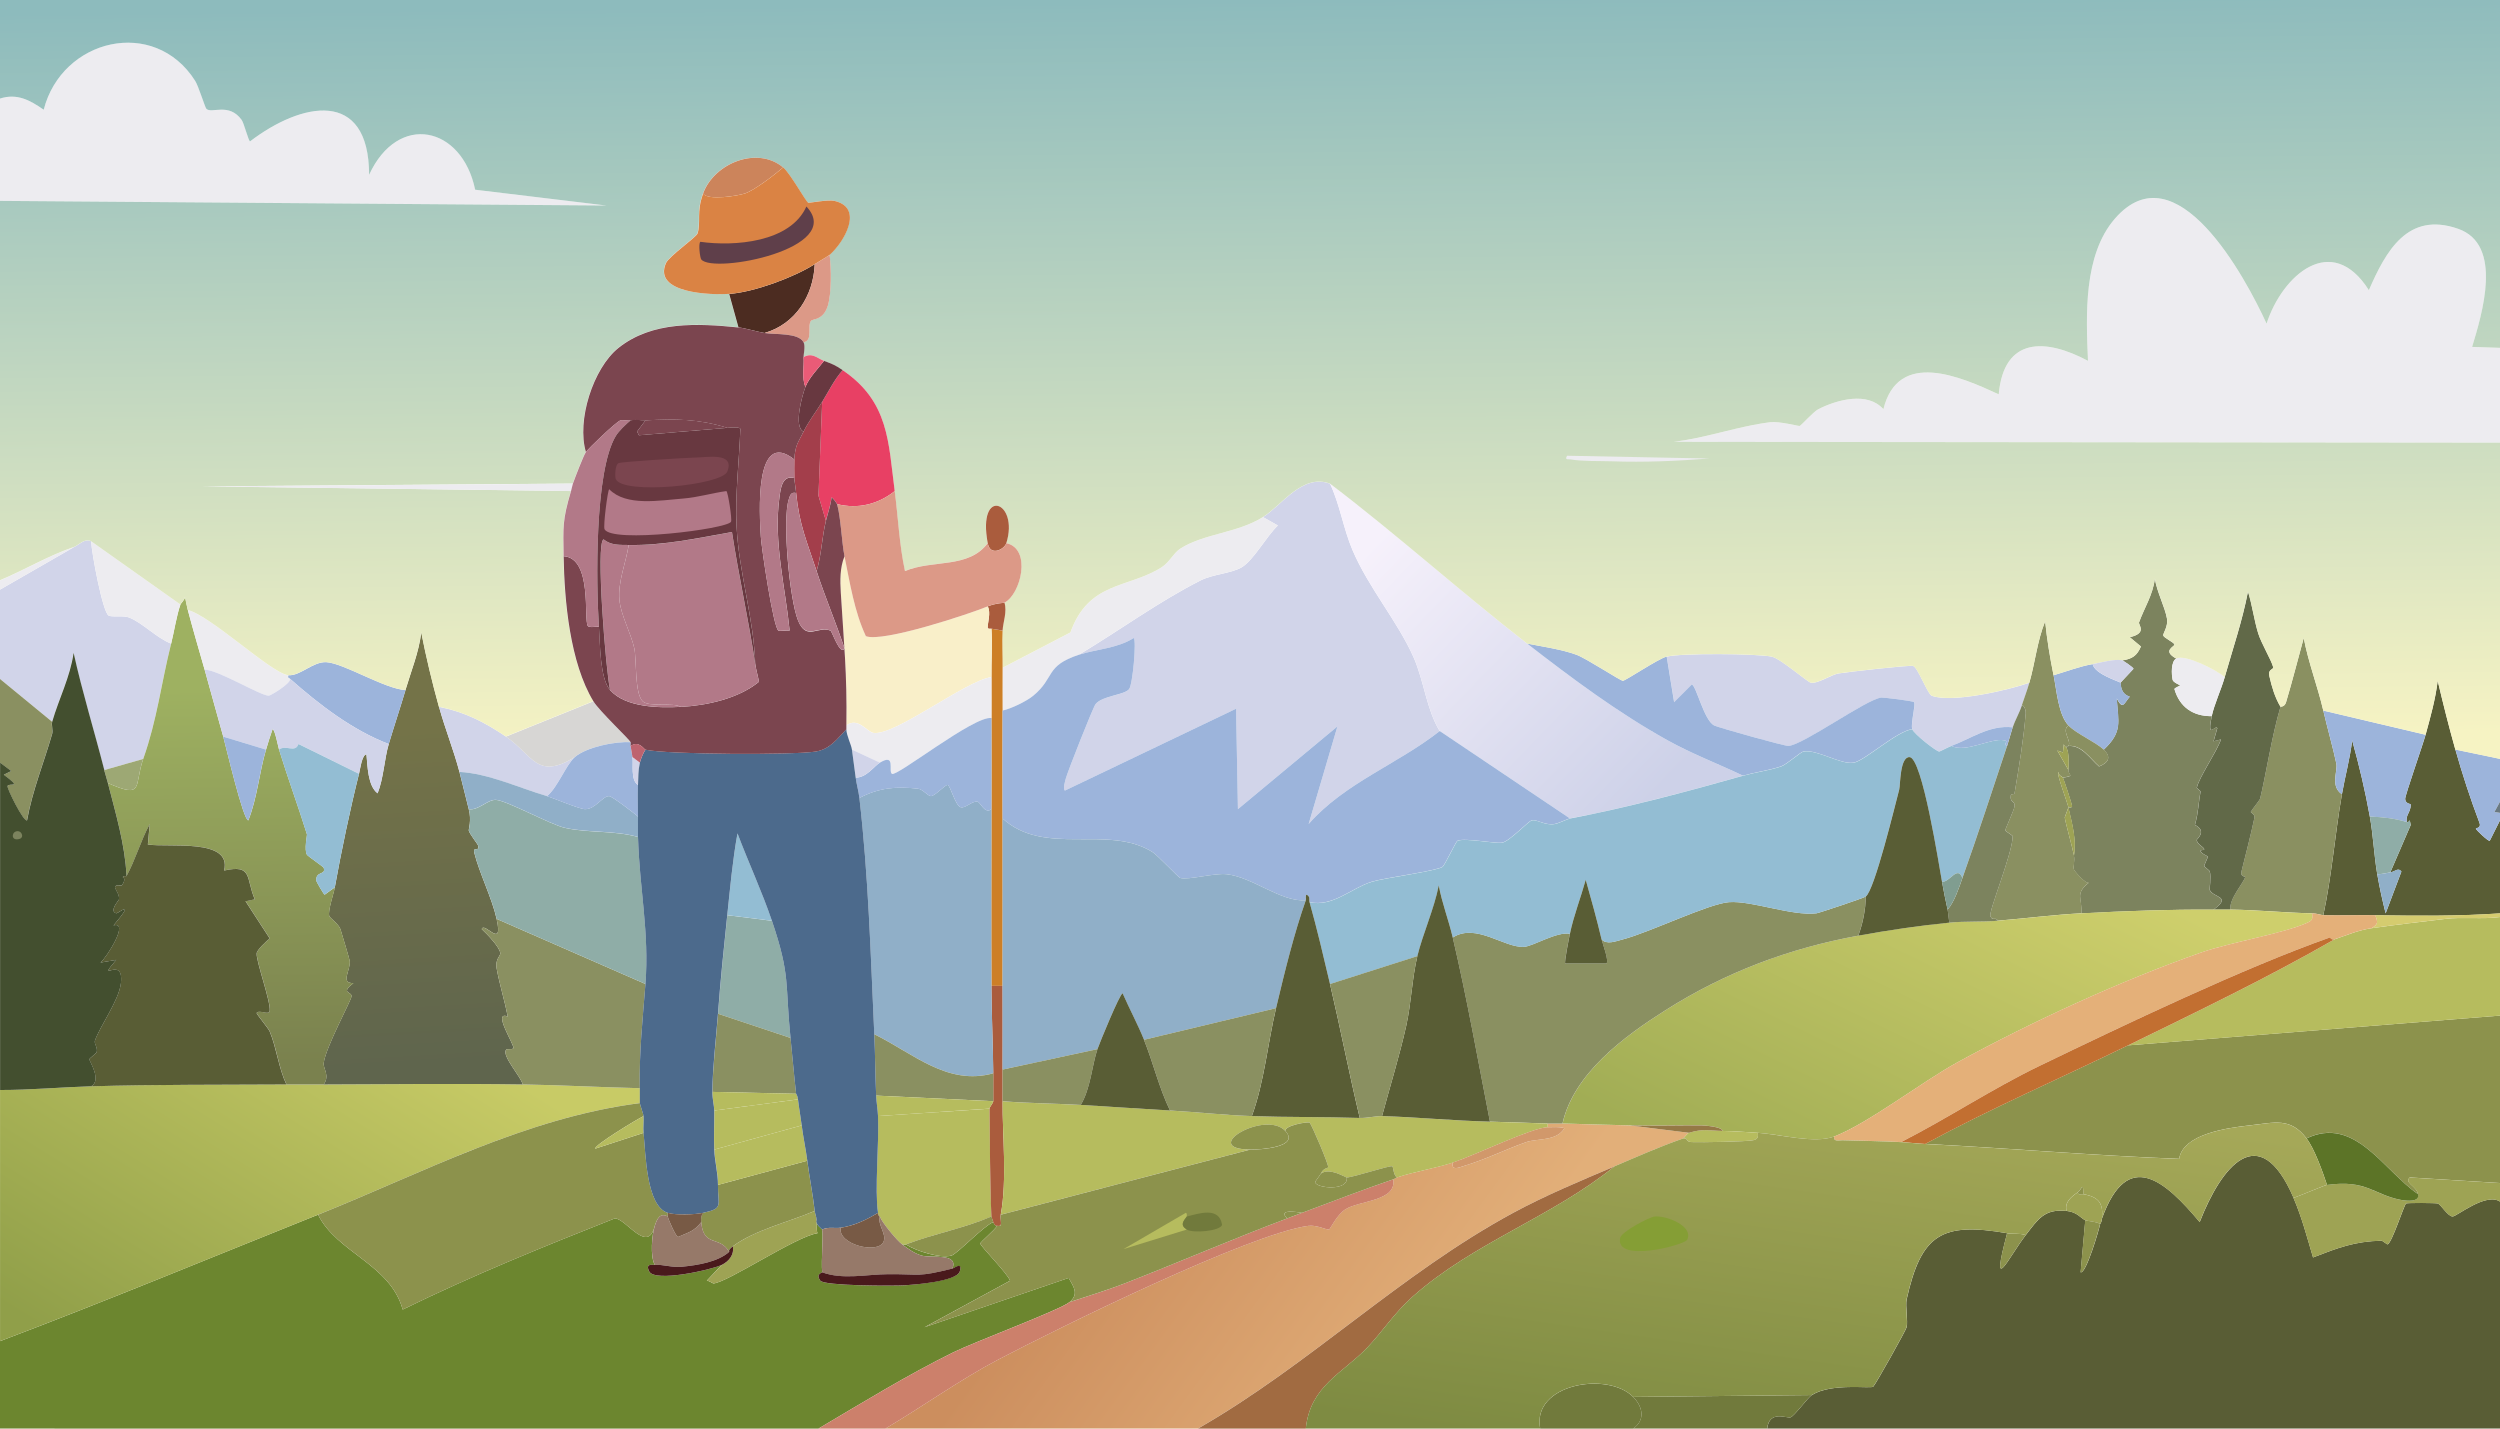 <?xml version="1.0" encoding="UTF-8"?><svg id="a" xmlns="http://www.w3.org/2000/svg" xmlns:xlink="http://www.w3.org/1999/xlink" viewBox="0 0 629.74 359.85"><defs><linearGradient id="c" x1="96.14" y1="251.04" x2="35.07" y2="349.91" gradientUnits="userSpaceOnUse"><stop offset="0" stop-color="#c8cb66"/><stop offset="1" stop-color="#909f49"/></linearGradient><linearGradient id="d" x1="284.15" y1="293.26" x2="359.4" y2="348.33" gradientUnits="userSpaceOnUse"><stop offset="0" stop-color="#cc8e5e"/><stop offset="1" stop-color="#e2af79"/></linearGradient><linearGradient id="e" x1="101.42" y1="183.3" x2="106.35" y2="268.91" gradientUnits="userSpaceOnUse"><stop offset="0" stop-color="#747348"/><stop offset="1" stop-color="#5f654d"/></linearGradient><linearGradient id="f" x1="345.92" y1="136.78" x2="414.38" y2="202.82" gradientUnits="userSpaceOnUse"><stop offset="0" stop-color="#f6f1fb"/><stop offset="1" stop-color="#cdd1e8"/></linearGradient><linearGradient id="g" x1="57.44" y1="173.54" x2="58.72" y2="268.18" gradientUnits="userSpaceOnUse"><stop offset="0" stop-color="#9eb161"/><stop offset="1" stop-color="#7a814e"/></linearGradient><linearGradient id="h" x1="314.13" y1=".09" x2="316.03" y2="187.51" gradientUnits="userSpaceOnUse"><stop offset="0" stop-color="#8dbbbd"/><stop offset="1" stop-color="#f6f3c3"/></linearGradient><linearGradient id="i" x1="510.37" y1="210.52" x2="462.77" y2="308.25" gradientUnits="userSpaceOnUse"><stop offset="0" stop-color="#cecf6c"/><stop offset="1" stop-color="#a1ad55"/></linearGradient><linearGradient id="j" x1="465.84" y1="271.32" x2="451.33" y2="372.43" gradientUnits="userSpaceOnUse"><stop offset="0" stop-color="#a5a858"/><stop offset="1" stop-color="#7e8b42"/></linearGradient></defs><g id="b"><path d="M80.12,305.97c4.77,9.63,18.17,12.45,21.32,23.9,17.41-8.54,35.38-15.83,53.42-22.96,2.78-.06,8.33,9.18,10.07,1.87-.74,2.32-1.19,7.64,0,9.84-.57.04-2.44-.46-1.41,1.64,1.4,2.83,15.68-.39,18.27-1.64l-3.75,3.98c.57.01,1.55.71,1.64.7,3.5-.18,20.92-11.92,26.24-12.65-.39-1.23-.18-2.3-.23-3.28-.38,1.03,1.38,2.21,1.41,2.34.34,1.62-.28,7.68,0,10.78.01.14-1.71.36-.47,2.11.95,1.34,18.56,1.36,21.32,1.17,2.32-.16,13.1-1.06,13.82-3.51s-1.44-.81-1.87-.7c1.68-4.02-5.38-2.59-7.73-3.28-1.89-.55-3.36-1.68-4.92-2.81.3-.04.74.08.94,0,2.59,1.66,8.64,3.59,11.48,2.81,1.4-.38,8.24-7.6,10.54-8.43.2.43.39.89.94.94-.65,1.14-4.2,4.02-4.22,4.45-.02.6,7.02,7.69,7.5,9.37l-21.55,11.71,36.31-12.42c1.33,2.34,2.6,4.07.23,6.09-2.21,1.89-24.06,10.07-29.28,12.65-11.59,5.72-22.84,12.64-33.97,19.21H0v-22.02c26.89-10.16,53.45-21.18,80.12-31.86Z" fill="#6c862f"/><path d="M577.73,301.75c2.09,4.83,3.42,9.96,4.92,14.99,6.33-2.45,10.51-4.07,17.34-4.22.08,0,1.32.95,1.41.94,1.1-.21,4.19-10.04,4.69-10.31.35-.19,7.49-.14,7.97,0,.78.23,2.51,3.25,3.75,3.28.99.02,8.39-6.14,11.95-3.75v57.16h-184.61c.54-4.72,4.96-2.52,5.86-2.81,1.01-.33,4.31-4.94,5.39-5.62,4.93-3.13,14.85-1.55,15.46-2.11s8.22-14.16,8.43-14.99c.36-1.41-.37-5.38,0-7.03,3.66-16.31,8.73-19.52,25.3-16.63-4.43,16.61.47,5.89,4.69.47,3.07-3.95,4.65-6.68,10.31-6.09,2.68.28,3.52,1.82,4.69,2.34l-1.17,13.12c1.37.42,4.64-10.72,4.92-12.18.01-.07.36-.33.47-1.41,6.46-17.88,15.95-9.38,24.6.94,5.42-13.89,14.94-26.26,23.66-6.09Z" fill="#595d35"/><path d="M629.74,87.62v23.9l-218.82-.23c12.5,1.76,23.31-3.43,34.91-4.92,2.34-.3,7.12,1,7.5.94.31-.05,3.47-3.6,4.69-4.22,4.73-2.41,12.43-4.51,16.4,0,3.72-15.11,19.44-8.18,29.05-3.75,1.31-14.59,11.86-14.1,22.49-8.43-.48-11.39-1.21-26.65,6.79-35.84,15.43-17.74,32.83,14.79,38.19,26.47,3.97-12.25,16.41-23.21,25.77-8.43,4.27-9.83,9.77-19.92,22.49-15.46,11.44,4.01,6.01,21.51,3.51,29.75l7.03.23Z" fill="#edecf0"/><path d="M72.16,273.17c3.12-.02,6.25,0,9.37,0,16.69-.05,33.45-.26,50.14,0,9.83.15,19.69.73,29.52.94.03,1.27-.04,2.85,0,3.75-28.77,3.72-54.56,17.5-81.06,28.11-26.67,10.69-53.24,21.7-80.12,31.86v-63.26c7.64.01,15.33-.71,22.96-.94,16.37-.49,32.84-.36,49.2-.47Z" fill="url(#c)"/><path d="M393.59,283.01c5.6.19,11.27.33,16.87.47l14.99,1.87c-.45.14-1.31,1.37-1.41,1.41-5.92,2.06-11.59,4.58-17.34,7.03-8.45,3.6-17.47,7.36-25.54,11.71-28.34,15.31-51.49,38.39-79.42,54.35h-78.72c9.27-5.47,18.89-12.37,28.35-17.34,15.19-7.98,63.58-31.82,78.25-33.74,1.98-.26,4.67,1.09,5.15.94.32-.1,1.93-3.75,4.22-5.15,3.6-2.21,12.87-2,11.95-7.5.38-.13.56-.34.94-.47,4.27-1.45,9.51-2.25,14.06-3.75-.41,2.17,1.61,1.23,2.58.94,5.79-1.74,10.51-4.17,15.93-6.09,2.7-.96,7.74-.18,9.61-3.51-1.34-.42-2.84-.24-4.22-.23v-.94c1.24.04,2.51-.04,3.75,0Z" fill="url(#d)"/><path d="M629.74,255.83v42.17l-22.73-1.41c-1.45,1.37,1.68,2.11,2.11,4.22-8.7-5.92-15.96-19.91-28.11-14.06-4.11-5.36-8.03-3.98-14.29-3.28-5.64.63-16.81,2.15-17.81,8.43-21.36-.8-42.62-2.68-63.96-3.75,16.64-9.02,34.07-16.55,51.07-24.83l93.71-7.5Z" fill="#8c924c"/><path d="M0,50.6v-25.77c4.29-1.38,7.56.41,11.01,2.81,4.57-17.91,27.87-23.51,38.19-7.26.83,1.31,2.49,6.71,2.81,7.03,1.3,1.31,5.69-1.67,8.9,2.81.61.85,1.69,5.26,2.11,5.39,12.87-9.85,29.95-13.47,29.99,8.43,7.26-15.82,23.4-12.32,26.71,3.75l33.03,3.98L0,50.6Z" fill="#edecf0"/><path d="M629.74,231v24.83l-93.71,7.5c17.49-8.52,35.2-17.06,52.01-26.71,3.23-1.09,5.91-2.3,9.37-2.81,5.6-.83,13.4-1.72,18.51-2.34,4.37-.54,9.38.13,13.82-.47Z" fill="#b6bc5e"/><path d="M22.96,136.35c.09,2.78,2.93,18.14,4.45,18.74,1.05.42,3.77-.1,5.15.47,3.52,1.45,6.86,5.14,10.54,6.56-2.57,10.27-3.49,19.01-7.03,29.05l-9.84,2.81c-2.5-9.82-5.54-19.58-7.73-29.52-.89,6.19-3.68,11.43-5.39,17.34l-13.12-10.78v-22.49l18.74-10.78c.97-.33,2.61-2.26,4.22-1.41Z" fill="#d1d4e9"/><path d="M618.5,188.83c1.81,6.37,3.75,12.31,6.09,18.51.47,1.24-.98,1.28-.94,1.41.13.36,3.06,3.18,3.51,3.05l2.58-5.15v23.43c-10.46.73-20.92.63-31.39.47-4.36-.07-8.76.1-13.12,0,2.16-10.04,2.93-20.35,4.69-30.46.79-4.56,2.04-8.98,2.58-13.59,1.78,6.35,3.28,12.72,4.45,19.21.86,4.77,1.06,9.76,1.87,14.53.56,3.29,1.3,6.6,2.11,9.84l3.98-10.54c-.8-1.11-1.67.05-2.81.23l5.15-11.95-.23-1.17c-.21.17-.39.57-.7.47-.54-1.69.94-2.4.94-4.45,0-.24-1.33-.12-1.41-1.41-.05-.85,4.53-13.86,5.15-16.17,1.23-4.5,2.48-8.93,3.05-13.59,1.38,5.81,2.83,11.6,4.45,17.34Z" fill="#595d35"/><path d="M350.95,297.07c.92,5.5-8.34,5.29-11.95,7.5-2.29,1.4-3.89,5.05-4.22,5.15-.49.16-3.17-1.2-5.15-.94-14.67,1.92-63.06,25.75-78.25,33.74-9.46,4.97-19.08,11.86-28.35,17.34h-16.87c11.13-6.57,22.38-13.49,33.97-19.21,5.23-2.58,27.07-10.76,29.28-12.65,4.57-1.52,9.34-2.94,13.82-4.69,13.7-5.34,27.68-11.39,41-16.4,1.24-.47,2.51-.94,3.75-1.41,7.72-2.88,15.15-5.77,22.96-8.43Z" fill="#cc806b"/><path d="M406.71,293.79c-15.76,12.77-35.56,19.23-50.84,32.8-4.66,4.14-7.69,8.93-11.48,12.89-6.19,6.47-14.35,9.6-15.46,20.38h-27.18c27.93-15.96,51.08-39.04,79.42-54.35,8.06-4.36,17.09-8.12,25.54-11.71Z" fill="#a16b41"/><path d="M629.74,298v4.69c-3.55-2.39-10.96,3.77-11.95,3.75-1.24-.03-2.96-3.05-3.75-3.28-.48-.14-7.61-.19-7.97,0-.5.27-3.59,10.1-4.69,10.31-.08.02-1.32-.94-1.41-.94-6.83.15-11.01,1.77-17.34,4.22-1.5-5.04-2.83-10.16-4.92-14.99,1.35-.43,7.82-3.2,8.43-3.28,9.99-1.38,11.64,2.4,18.51,3.75,1.51.3,4.87.66,4.45-1.41s-3.56-2.85-2.11-4.22l22.73,1.41Z" fill="#9ea354"/><path d="M456.38,351.42c-1.07.68-4.38,5.3-5.39,5.62-.89.29-5.31-1.91-5.86,2.81h-33.74c3.12-2.16,2.42-5.51,0-7.97l44.98-.47Z" fill="#717a3c"/><path d="M13.12,181.8c-.22.78.22,2.26,0,3.05-2.07,7.24-4.99,14.3-6.33,21.79-.83.58-5.2-8.21-4.92-8.67.51-.83,3.91.8-.94-2.81l1.87-.94-2.81-2.11v-21.09l13.12,10.78Z" fill="#8a9061"/><path d="M411.4,351.89c2.42,2.45,3.12,5.81,0,7.97h-23.43c-2.19-11.24,16.98-14.51,23.43-7.97Z" fill="#717a3c"/><path d="M629.74,191.17v10.78l-1.41,2.58,1.41.23v1.87l-2.58,5.15c-.45.14-3.38-2.69-3.51-3.05-.05-.13,1.41-.16.94-1.41-2.34-6.19-4.29-12.14-6.09-18.51l11.25,2.34Z" fill="#9cb4db"/><path d="M629.74,230.06v.94c-4.44.6-9.46-.07-13.82.47-5.11.63-12.9,1.52-18.51,2.34,1.73-1.14,1.54-1.4.94-3.28,10.47.16,20.93.26,31.39-.47Z" fill="#d5cc6f"/><path d="M18.74,137.76L0,148.53v-2.34c6.34-2.66,12.2-6.21,18.74-8.43Z" fill="#edecf0"/><polygon points="629.74 204.76 628.34 204.53 629.74 201.95 629.74 204.76" fill="#6a7981"/><path d="M335.02,121.83c2.5,5.29,3.36,11.29,5.62,16.63,4.08,9.63,11.47,18.1,15.46,27.18,2.61,5.94,3.23,13.11,6.56,18.51-10.64,8.37-24.03,13.13-33.03,23.43l7.26-24.6-25.07,20.85-.47-25.3-43.11,20.62c-.57-.4.07-2.41.23-3.05.38-1.53,6.86-17.96,7.5-18.74,1.73-2.12,7.2-2.24,8.43-3.75.92-1.12,1.91-12.31,1.17-12.89-4.16,2.65-9.68,2.85-13.82,4.22,10.14-6.06,20.15-13.42,30.69-18.74,3.13-1.58,7.64-1.74,10.31-3.28,2.97-1.71,6.41-8.05,9.14-10.54l-3.75-2.11c4.77-2.99,9.94-11.03,16.87-8.43Z" fill="#d1d4e9"/><path d="M110.58,178.05c1.52,5.5,3.69,10.88,5.15,16.4.82,3.09,1.53,6.27,2.34,9.37.75,2.87-.07,5.1,0,5.39.22.86,2.26,3.42,2.34,3.75.45,1.81-1.38.06-.94,1.87,1.25,5.05,4.43,11.34,5.62,16.63,1.79,7.95-3.09.57-3.75,2.58,1.26,1.17,4.52,4.47,4.69,6.09.06.6-1.33,1.55-.94,3.75.72,4.03,2.03,8.17,2.81,12.18-4.02-1.58,1.82,7.32,1.41,7.97-.35.54-1.52-.07-1.87.47-1,1.54,3.89,6.86,4.22,8.67-16.68-.26-33.45-.05-50.14,0,1.64-2.24-.18-4.06,0-5.39.56-4.12,7.06-15.95,7.03-16.87-.04-1.19-2.87-.66.47-3.28-3.47.13-.62-3.29-.94-5.62-.06-.43-2.18-7.48-2.34-7.97-.43-1.25-2.69-2.84-2.81-3.28-.38-1.43,1.09-5.49,1.41-7.26,1.62-9.01,3.86-19.72,6.09-28.58.26-1.02.72-4.78,1.87-4.92.28,2.9.32,7.95,2.81,9.84,1.52-3.79,1.7-8.71,2.81-12.42,1.36-4.55,3-9.48,4.22-13.59,1.43-4.81,3.37-9.48,3.98-14.53,1.25,6.32,2.73,12.54,4.45,18.74Z" fill="url(#e)"/><path d="M384.69,162.12c11.3,8.78,22.77,17.33,35.38,24.37,6.09,3.4,12.7,5.9,18.98,8.9-13.98,3.96-29.32,8.07-43.58,10.78l-32.8-22.02c-3.33-5.4-3.95-12.56-6.56-18.51-3.99-9.08-11.38-17.54-15.46-27.18-2.27-5.34-3.13-11.35-5.62-16.63,16.98,12.89,32.84,27.23,49.67,40.3Z" fill="url(#f)"/><path d="M47.32,153.69c1.33,5.05,2.79,9.99,4.22,14.99,1.59,5.61,3.09,11.26,4.69,16.87.61,2.13,5.06,21.27,6.33,21.09,2.26-5.7,2.74-11.99,4.45-17.81.5-1.72,1.06-3.45,1.64-5.15.55-.13,1.43,4.49,1.64,5.15,2.26,7.29,4.92,14.56,7.03,21.32.08.27-.74,3.86,0,5.15.2.35,4.13,3.03,4.22,3.28.66,1.96-2.04.72-1.87,3.28.01.2,1.9,3.49,2.11,3.51l2.58-1.87c-.32,1.78-1.78,5.83-1.41,7.26.12.44,2.39,2.03,2.81,3.28.17.48,2.28,7.54,2.34,7.97.32,2.33-2.53,5.75.94,5.62-3.34,2.62-.51,2.09-.47,3.28.03.92-6.47,12.75-7.03,16.87-.18,1.32,1.64,3.15,0,5.39-3.12,0-6.25-.02-9.37,0-1.96-4.08-2.5-9.32-4.22-13.35-.4-.94-3.45-4.46-3.28-4.69.64-.87,3.11.69,3.28-.47.33-2.27-3.45-12.56-3.28-14.53.07-.88,2.48-3.08,3.28-3.75l-6.09-9.37,2.34-.47c-2.31-5.3-.45-8.9-7.73-7.26,2.03-8.21-13.88-5.73-19.21-6.56l.47-5.15c-2.27,4.17-3.59,8.99-5.86,13.12-.35-7.91-2.72-15.74-4.69-23.43,9.26,4.06,6.51.7,8.9-6.09,3.54-10.04,4.46-18.78,7.03-29.05.74-2.97,1.37-7.1,2.34-9.84.08-.22,1.11-1.25,1.17-1.87.24,1.1.42,2.19.7,3.28Z" fill="url(#g)"/><path d="M548.21,165.87c-1.42.73-1.23,4.07-.94,5.39.15.66,1.87,1.29,1.87,1.41,0,.11-1.51.6-1.41.94,1.32,4.5,4.65,6.83,9.37,6.79-1.29,6.2.98,1.95,1.41,3.05l-.94,3.28,1.87-.47c-1,3.01-5.58,9.6-6.09,12.18-.02.12.96.82.94.94-.47,2.51-.51,5.18-1.41,8.43,3.14,1.56.48,3.5.47,3.75-.06,1.01,1.72,1.79,1.87,2.34.08.29-1.01.18-.94.47.17.65,1.84,1.29,1.87,1.41.03.12-.97,2.22-.94,2.34.09.32,1.32,1.08,1.41,1.41.37,1.33-.1,4.47,0,4.69.92,1.95,5.68,1.54.94,4.92-11.1-.06-22.22.35-33.27.94.23-3.96-1.72-4.87,1.87-7.73-.75.43-3.54-2.81-3.75-3.28-.28-.63.28-2.13,0-3.51.68-4.17-.48-8.1-1.41-12.18,0-.05.89.16.94-.23s-2.03-6.75-2.34-7.26c3.23-.45,1.35-.57,1.41-1.87.06-1.57.25-4.24-.47-5.62-.08-.54.45-.44.47-.47,3.3-.34,5.51,3.23,7.73,5.15,2.64-1.06,2.99-2.54,1.17-4.22,4.79-4.53,3.69-6.86,3.28-12.89,1.61,2.92,1.74,1.31,3.28-.47-2.57-.81-2.16-3.35-2.34-3.51l3.28-3.51c-.03-.37-2.64-2.07-2.81-2.11,2.52-.4,3.68-1.18,4.69-3.51l-2.81-2.34c4.51-1.05,2.1-3.09,2.34-3.75,1.3-3.61,3.48-6.9,3.98-11.01.46,3.22,2.54,7.15,3.05,10.07.34,1.96-1.03,3.75-.94,4.22.14.68,2.81,1.78,2.81,2.34,0,.53-3.17,1.54.47,3.51Z" fill="#7c835e"/><path d="M511.2,171.96c-.65,2.26-1.3,3.8-1.87,5.62-.59,1.88-1.81,4.01-2.34,5.62-5.88-.65-10.6,2.92-15.46,4.69-.81.29-2.88,1.41-3.05,1.41-.78-.02-6.53-4.56-6.79-5.62-.41-1.62.94-6.12.47-6.79-.24-.34-7.79-1.21-8.2-1.17-3.7.33-19.66,11.92-23.43,12.18-.97.07-17.89-4.7-18.74-5.15-2.59-1.39-4.51-10.11-5.62-10.31l-4.45,4.45-1.87-11.48c3.66-.92,22.67-.78,26.47,0,2.15.44,9.02,6.43,9.84,6.56,1.85.29,5.05-2.02,7.03-2.34,2.31-.37,17.71-2.14,18.74-1.87,1.13.29,3.66,7.11,4.69,7.5,5.01,1.9,19.24-1.4,24.6-3.28Z" fill="#d1d4e9"/><path d="M585.23,178.99c.99,4.31,2.45,9.38,3.28,13.35.4,1.92-1.6,5.71,1.41,7.73-1.76,10.1-2.53,20.41-4.69,30.46-.49-.01-1.65-.45-2.81-.47-6.87-.13-13.72-.86-20.62-.94-.31-2.75,3.31-6.67,3.75-8.2.06-.2-1.29.01-.94-1.41,1.15-4.64,2.32-9.05,3.28-13.59.16-.74-.97-1.25-.94-1.41.05-.23,2.28-3.03,2.34-3.28,1.41-5.66,2.98-15.93,5.15-23.19.03-.09,1.02.11,1.41-1.17,1.6-5.34,2.96-10.79,4.45-16.17,1.16,6.16,3.52,12.22,4.92,18.27Z" fill="#8a9061"/><path d="M419.83,165.4l1.87,11.48,4.45-4.45c1.11.2,3.03,8.92,5.62,10.31.86.46,17.77,5.22,18.74,5.15,3.77-.26,19.73-11.85,23.43-12.18.41-.04,7.96.83,8.2,1.17.47.67-.88,5.18-.47,6.79-3.85.45-12.01,7.98-14.76,8.43-3.28.54-9.27-3.43-12.65-2.81-.75.14-4.2,3.26-5.62,3.75-2.73.94-6.59,1.49-9.61,2.34-6.28-3-12.88-5.5-18.98-8.9-12.6-7.03-24.07-15.59-35.38-24.37,3.98.79,8.63,1.44,12.42,2.81,2.5.91,11.04,6.55,11.71,6.56.63.01,8.91-5.56,11.01-6.09Z" fill="#9cb4db"/><path d="M517.29,170.09c.79,3.91,1.18,9.89,3.75,12.65-1.89,1.31.84,3.86,0,5.15-.02.03-.55-.07-.47.47-.03-.05-.64-.36-.7-.94l-.23,2.11-1.41-.47,2.81,4.92c-.05,1.31,1.83,1.42-1.41,1.87-.09-.15-1.12-.51-1.17-1.41-.53.17,2.32,7.77,2.58,8.9,0,.14-.95,2.44-.94,2.58.11.99,1.91,7.45,2.34,9.61.28,1.38-.28,2.88,0,3.51.21.47,3,3.71,3.75,3.28-3.59,2.86-1.64,3.77-1.87,7.73-6.89.37-14.16,1.29-21.09,1.87-.45-1.05-1.34.23-1.87-1.17-.46-1.21,5.67-16.07,5.62-20.15,0-.12-1.85-1.29-1.87-1.41-.05-.32,2.18-5,2.34-6.09.21-1.45-1.26-.83-.94-2.81.06-.38.87-.09.94-.47,1.19-7.09,2.28-13.56,2.81-20.15.06-.75-.24-1.71-.94-2.11.58-1.83,1.22-3.36,1.87-5.62,1.48-5.14,1.97-10.48,3.98-15.46.45,4.58,1.2,9.09,2.11,13.59Z" fill="#8a9061"/><path d="M574.45,178.05c-2.18,7.27-3.74,17.54-5.15,23.19-.06.25-2.29,3.05-2.34,3.28-.04.16,1.09.66.94,1.41-.96,4.53-2.13,8.95-3.28,13.59-.35,1.42,1,1.2.94,1.41-.44,1.53-4.05,5.45-3.75,8.2-1.4-.02-2.82,0-4.22,0,4.74-3.38-.01-2.97-.94-4.92-.1-.21.37-3.35,0-4.69-.09-.33-1.32-1.08-1.41-1.41-.03-.12.97-2.22.94-2.34-.03-.11-1.7-.75-1.87-1.41-.08-.29,1.02-.18.94-.47-.15-.55-1.93-1.33-1.87-2.34.01-.25,2.67-2.18-.47-3.75.9-3.26.93-5.93,1.41-8.43.02-.12-.96-.82-.94-.94.51-2.58,5.1-9.17,6.09-12.18l-1.87.47.94-3.28c-.42-1.1-2.69,3.16-1.41-3.05.59-2.83,2.41-6.78,3.28-9.84,2.04-7.15,4.45-14.22,5.86-21.55,1.08,3.42,1.52,7.13,2.58,10.54.76,2.47,3.31,6.75,3.75,8.43.21.81-1.37.43-.94,2.34.61,2.69,1.39,5.34,2.81,7.73Z" fill="#616948"/><path d="M271.76,164.93c-8.57,2.83-5.95,5.74-11.48,10.31-1.67,1.38-5.52,3.26-7.73,3.75.02-3.58-.05-7.19,0-10.78l17.1-8.9c4.63-12.93,14.55-11.07,22.96-16.4,1.99-1.26,3.01-3.61,4.69-4.69,5.93-3.82,14.4-3.92,20.85-7.97l3.75,2.11c-2.73,2.49-6.17,8.84-9.14,10.54-2.67,1.54-7.18,1.7-10.31,3.28-10.54,5.32-20.55,12.68-30.69,18.74Z" fill="#edecf0"/><path d="M611,185.08c-.63,2.3-5.2,15.32-5.15,16.17.08,1.29,1.41,1.17,1.41,1.41,0,2.05-1.48,2.76-.94,4.45-2.9-.95-6.29-1.29-9.37-1.41-1.18-6.49-2.67-12.86-4.45-19.21-.53,4.61-1.78,9.03-2.58,13.59-3.01-2.02-1-5.81-1.41-7.73-.83-3.98-2.29-9.04-3.28-13.35l25.77,6.09Z" fill="#9cb4db"/><path d="M127.45,185.55c6.77,4.6,7.76,11.09,17.34,5.15-2.18,1.88-4.41,7.82-7.03,9.84-7.29-2.16-14.63-5.66-22.02-6.09-1.46-5.52-3.63-10.9-5.15-16.4,6.43,1.26,11.54,3.88,16.87,7.5Z" fill="#d1d4e9"/><path d="M102.15,173.84c-1.22,4.11-2.86,9.03-4.22,13.59-9.16-3.5-17.51-9.93-24.83-16.4-.28-.25-.7-.08-.47-.94,2.97.26,6.19-3.48,9.61-3.28,4.37.26,14.66,6.71,19.91,7.03Z" fill="#9cb4db"/><path d="M45.45,152.28c-.97,2.74-1.6,6.87-2.34,9.84-3.68-1.42-7.03-5.11-10.54-6.56-1.38-.57-4.1-.05-5.15-.47-1.52-.61-4.36-15.96-4.45-18.74l22.49,15.93Z" fill="#edecf0"/><path d="M527.13,167.28c.48,2.53,6.71,4.39,7.03,4.69.18.16-.23,2.7,2.34,3.51-1.54,1.78-1.67,3.39-3.28.47.41,6.02,1.51,8.35-3.28,12.89-2.18-2.01-7.02-4.07-8.9-6.09-2.56-2.76-2.96-8.75-3.75-12.65,3.16-.94,6.6-2.25,9.84-2.81Z" fill="#9cb4db"/><path d="M158.84,186.96c-3.9-.27-11.12,1.21-14.06,3.75-9.58,5.94-10.57-.55-17.34-5.15l22.02-8.9c1.49,2.46,9.16,9.65,9.37,10.31Z" fill="#d7d6d4"/><path d="M72.63,170.09c-.23.86.19.69.47.94.03,1.25-4.95,4.21-5.39,4.22-2.05.04-12.85-6.55-16.17-6.56-1.42-5.01-2.89-9.95-4.22-14.99,5.63,1.27,21.19,16.04,25.3,16.4Z" fill="#edecf0"/><path d="M560.4,170.56c-.87,3.06-2.69,7.01-3.28,9.84-4.72.03-8.05-2.3-9.37-6.79-.1-.34,1.41-.83,1.41-.94,0-.12-1.73-.75-1.87-1.41-.29-1.32-.48-4.66.94-5.39,2.23-1.15,10.23,2.93,12.18,4.69Z" fill="#edecf0"/><path d="M0,24.83V0h629.74v87.62l-7.03-.23c2.49-8.24,7.92-25.75-3.51-29.75-12.72-4.46-18.22,5.63-22.49,15.46-9.36-14.78-21.8-3.82-25.77,8.43-5.35-11.68-22.76-44.21-38.19-26.47-8,9.2-7.28,24.45-6.79,35.84-10.63-5.67-21.18-6.16-22.49,8.43-9.61-4.44-25.33-11.36-29.05,3.75-3.97-4.51-11.67-2.41-16.4,0-1.22.62-4.37,4.16-4.69,4.22-.37.06-5.15-1.24-7.5-.94-11.59,1.49-22.41,6.68-34.91,4.92l218.82.23v79.66l-11.25-2.34c-1.63-5.74-3.07-11.53-4.45-17.34-.57,4.66-1.82,9.09-3.05,13.59l-25.77-6.09c-1.4-6.05-3.76-12.12-4.92-18.27-1.49,5.37-2.85,10.83-4.45,16.17-.38,1.28-1.38,1.08-1.41,1.17-1.42-2.39-2.21-5.04-2.81-7.73-.43-1.91,1.15-1.53.94-2.34-.44-1.69-2.99-5.97-3.75-8.43-1.05-3.42-1.5-7.12-2.58-10.54-1.41,7.33-3.82,14.4-5.86,21.55-1.95-1.76-9.95-5.83-12.18-4.69-3.64-1.97-.46-2.99-.47-3.51,0-.57-2.68-1.66-2.81-2.34-.09-.46,1.28-2.25.94-4.22-.5-2.92-2.58-6.86-3.05-10.07-.51,4.11-2.68,7.4-3.98,11.01-.24.66,2.17,2.7-2.34,3.75l2.81,2.34c-1,2.33-2.17,3.12-4.69,3.51-2.03-.42-5.39.57-7.5.94-3.24.56-6.68,1.88-9.84,2.81-.91-4.5-1.65-9.01-2.11-13.59-2.01,4.98-2.51,10.33-3.98,15.46-5.36,1.88-19.59,5.18-24.6,3.28-1.03-.39-3.55-7.21-4.69-7.5-1.03-.26-16.43,1.5-18.74,1.87-1.98.32-5.18,2.63-7.03,2.34-.82-.13-7.69-6.12-9.84-6.56-3.81-.78-22.82-.92-26.47,0-2.1.53-10.38,6.1-11.01,6.09-.67-.01-9.21-5.65-11.71-6.56-3.79-1.38-8.44-2.02-12.42-2.81-16.83-13.07-32.69-27.41-49.67-40.3-6.93-2.59-12.1,5.44-16.87,8.43-6.46,4.05-14.92,4.15-20.85,7.97-1.67,1.08-2.7,3.43-4.69,4.69-8.41,5.33-18.33,3.47-22.96,16.4l-17.1,8.9c.04-3.1-.16-6.28,0-9.37.11-2.13,1.19-4.72.47-7.03,4.15-2.14,6.93-13.59.47-14.99,3.31-10.62-7.36-14.39-4.69,0-4.87,6.49-13.79,4.07-20.85,7.03-1.43-6.63-1.7-13.45-2.58-20.15-1.61-12.36-1.43-22.52-13.12-30.46-1.98-1.34-2.51-1.51-4.69-2.34-1.77-.67-2.98-2.19-5.15-.94-.05-.61.53-2.75,0-3.75,2.49-.41.87-4.16,1.87-5.39.47-.58,3.06-.1,4.22-3.75.98-3.08.9-9.53.47-12.89,3.55-3.1,8.79-11.86,1.17-13.59-1.59-.36-6.24.55-6.56.47-.53-.13-4.49-7.36-6.33-8.9-6.44-5.41-17.3-1.15-20.15,6.56-1.76,4.76-.51,7.1-1.41,10.07-.28.94-7.19,5.73-7.97,7.5-3.34,7.65,11.46,8.04,15.93,7.73l2.34,8.43c-10.27-1.03-21.73-1.64-30.22,5.15-6.39,5.11-10.57,18.33-8.2,26.24-.68,1.05-2.74,6.45-3.28,7.97l-93.24.7,92.77,1.17c-2.18,7.39-1.98,8.89-1.87,16.4.16,11.18,1.58,26.82,7.5,36.55l-22.02,8.9c-5.32-3.62-10.44-6.24-16.87-7.5-1.72-6.2-3.21-12.42-4.45-18.74-.61,5.05-2.56,9.71-3.98,14.53-5.25-.32-15.54-6.77-19.91-7.03-3.41-.2-6.63,3.54-9.61,3.28-4.12-.36-19.67-15.13-25.3-16.4-.29-1.09-.47-2.18-.7-3.28-.06.63-1.09,1.65-1.17,1.87l-22.49-15.93c-1.61-.86-3.25,1.08-4.22,1.41-6.55,2.23-12.4,5.78-18.74,8.43V50.6l152.75,1.17-33.03-3.98c-3.31-16.06-19.44-19.57-26.71-3.75-.04-21.91-17.11-18.28-29.99-8.43-.42-.12-1.5-4.53-2.11-5.39-3.21-4.48-7.6-1.5-8.9-2.81-.32-.32-1.98-5.72-2.81-7.03C38.88,4.13,15.59,9.73,11.01,27.64c-3.45-2.4-6.72-4.2-11.01-2.81Z" fill="url(#h)"/><path d="M144.32,121.83c-.13.36-.28,1.24-.47,1.87l-92.77-1.17,93.24-.7Z" fill="#edecf0"/><path d="M394.76,114.8l35.84.7c-8.16.62-16.39,1-24.6.7-3.04-.11-7.44.05-10.31-.47-.67-.12-1.64.25-.94-.94Z" fill="#edecf0"/><path d="M534.63,166.34c.17.04,2.78,1.74,2.81,2.11l-3.28,3.51c-.32-.3-6.55-2.16-7.03-4.69,2.11-.37,5.47-1.36,7.5-.94Z" fill="#d1d4e9"/><path d="M161.18,277.86c.02.37.9,2.76.94,3.28-1.45.66-12.59,7.4-12.18,8.2l12.18-3.98c.53,5.2.66,18.44,6.09,20.15.03.3-.06.65,0,.94-1.94-1.08-2.73.62-3.28,2.34-1.75,7.3-7.3-1.93-10.07-1.87-18.03,7.13-36.01,14.42-53.42,22.96-3.15-11.45-16.54-14.27-21.32-23.9,26.5-10.62,52.29-24.39,81.06-28.11Z" fill="#8c924c"/><path d="M249.27,279.26c.1,8.14.09,18.64.47,27.18-7.01,3.02-14.43,4.31-21.55,7.03-.2.08-.64-.04-.94,0-1.33-.96-5.21-5.68-5.62-7.03-.02-.05-.3.18-.47-.94-.88-5.74.31-17.74,0-24.37l28.11-1.87Z" fill="#b6bc5e"/><path d="M205.23,305.03c.1.86.41,1.31.47,2.34s-.15,2.05.23,3.28c-5.32.73-22.74,12.47-26.24,12.65-.09,0-1.07-.69-1.64-.7l3.75-3.98c1.89-.91,3.18-2.65,2.81-4.69,5.56-4.13,14.18-6.13,20.62-8.9Z" fill="#9ea354"/><path d="M252.55,158.84c-.16,3.1.04,6.27,0,9.37-.05,3.58.02,7.19,0,10.78-.05,9.05,0,18.13,0,27.18-.01,14.05.05,28.12,0,42.17h-2.81c-.07-14.83,0-29.68,0-44.51,0-7.65.04-15.31,0-22.96-.02-3.43.04-6.88,0-10.31-.05-4.01.26-8.2,0-12.18l2.81.47Z" fill="#cd7f26"/><path d="M253.49,136.82c-.48,1.53-4.04,3.47-4.69,0-2.67-14.39,8-10.62,4.69,0Z" fill="#aa5c3d"/><path d="M253.02,151.81c.72,2.31-.36,4.9-.47,7.03l-2.81-.47s-.9.15-.94-.23c-.09-1.05.89-3.8,0-5.39,2.15-.88,4.01-.83,4.22-.94Z" fill="#aa5c3d"/><path d="M252.55,248.34c-.02,7,.05,14.07,0,21.09-.02,2.65.03,5.32,0,7.97-.09,8.13,1.19,19.76-.47,28.58-.14.72.2,2.09,0,2.58-.18.43-.9.17-.94.23-.54-.04-.74-.51-.94-.94-.05-.11-.47-1.33-.47-1.41-.38-8.54-.37-19.03-.47-27.18,0-.42.94-1.45.94-1.87-.03-2.34.02-4.69,0-7.03-.07-7.37-.43-14.65-.47-22.02h2.81Z" fill="#aa5c3d"/><path d="M250.21,307.84c-2.3.84-9.14,8.05-10.54,8.43-2.84.78-8.89-1.15-11.48-2.81,7.12-2.72,14.55-4.01,21.55-7.03,0,.07.42,1.3.47,1.41Z" fill="#8c924c"/><path d="M557.59,229.13c1.4,0,2.82-.02,4.22,0,6.9.08,13.75.81,20.62.94.14,1.4.13,1.74-1.17,2.34-5.84,2.71-19.43,4.95-26.71,7.5-20.29,7.11-42.52,17.35-61.38,27.64-8.9,4.85-22.69,15.53-31.16,18.74-4.93,1.87-13.68-.58-19.21-.94-2.98-.19-5.91-.42-8.9-.47-.04-1.1-4.83-1.4-5.39-1.41-6.02-.02-12.02.15-18.04,0-5.6-.14-11.26-.28-16.87-.47,2.84-12.64,15.61-21.99,26.01-28.58,15-9.51,31.03-15.54,48.5-18.74,7.49-1.37,15.38-2.53,22.96-3.28,3.92-.39,8.2-.13,12.18-.47,6.92-.58,14.2-1.51,21.09-1.87,11.05-.59,22.17-1,33.27-.94Z" fill="url(#i)"/><path d="M585.23,230.53c4.36.1,8.76-.07,13.12,0,.61,1.88.79,2.14-.94,3.28-3.46.51-6.14,1.72-9.37,2.81-.76.26-1.11-.49-1.17-.47-21.67,7.65-51.84,22.07-73.1,32.33-12,5.79-23.05,13.18-34.91,19.21-4.89-.25-9.85-.33-14.76-.47-.86-.02-2.31.47-2.11-.94,8.47-3.21,22.26-13.89,31.16-18.74,18.86-10.29,41.1-20.54,61.38-27.64,7.28-2.55,20.87-4.79,26.71-7.5,1.3-.6,1.31-.94,1.17-2.34,1.16.02,2.32.46,2.81.47Z" fill="#e4b079"/><path d="M588.04,236.62c-16.81,9.65-34.52,18.18-52.01,26.71-17.01,8.29-34.43,15.82-51.07,24.83-2.03-.1-4.12-.37-6.09-.47,11.85-6.03,22.91-13.42,34.91-19.21,21.26-10.26,51.42-24.68,73.1-32.33.06-.02.42.72,1.17.47Z" fill="#c26f31"/><path d="M609.13,300.82c.42,2.07-2.94,1.7-4.45,1.41-6.86-1.35-8.52-5.13-18.51-3.75-1.08-3.25-3.15-9.1-5.15-11.71,12.15-5.85,19.41,8.14,28.11,14.06Z" fill="#5c7427"/><path d="M523.38,300.35c.05.78.89.38,1.41.47,4.11.71,5.03,2.51,4.69,6.09-.11,1.08-.45,1.33-.47,1.41-.89-.62-3.23-.7-3.75-.94-1.16-.52-2.01-2.06-4.69-2.34-.58-2.23,1.23-3.61,2.81-4.69Z" fill="#9ea354"/><path d="M433.89,284.88c2.99.05,5.93.28,8.9.47.11,1.07.04,1.62-1.17,1.87-1.71.37-13.18.57-15.46.47-1.69-.07-.77-.97-2.11-.94.09-.03.96-1.27,1.41-1.41,3.58-1.11,5.17-.52,8.43-.47Z" fill="#b6bc5e"/><path d="M510.26,311.12c-4.21,5.43-9.11,16.14-4.69-.47,1.48.26,3.19-.07,4.69.47Z" fill="#8c924c"/><path d="M581.01,286.76c2,2.61,4.07,8.46,5.15,11.71-.61.08-7.08,2.85-8.43,3.28-8.72-20.17-18.24-7.8-23.66,6.09-8.65-10.31-18.13-18.81-24.6-.94.35-3.58-.57-5.38-4.69-6.09.02-3.41-.45-1.12-1.41-.47-1.58,1.08-3.4,2.46-2.81,4.69-5.66-.59-7.24,2.14-10.31,6.09-1.49-.54-3.21-.21-4.69-.47-16.57-2.89-21.64.33-25.3,16.63-.37,1.65.36,5.61,0,7.03-.21.83-7.8,14.42-8.43,14.99s-10.53-1.02-15.46,2.11l-44.98.47c-6.45-6.55-25.61-3.27-23.43,7.97h-59.04c1.11-10.78,9.27-13.91,15.46-20.38,3.79-3.96,6.82-8.75,11.48-12.89,15.28-13.57,35.08-20.03,50.84-32.8,5.75-2.45,11.42-4.97,17.34-7.03,1.34-.03.42.86,2.11.94,2.28.1,13.75-.1,15.46-.47,1.21-.26,1.29-.81,1.17-1.87,5.53.35,14.28,2.81,19.21.94-.2,1.41,1.25.91,2.11.94,4.91.14,9.87.22,14.76.47,1.97.1,4.06.37,6.09.47,21.34,1.07,42.6,2.95,63.96,3.75.99-6.29,12.17-7.8,17.81-8.43,6.26-.7,10.18-2.08,14.29,3.28Z" fill="url(#j)"/><path d="M416.78,306.44c2.77-.34,9.96,2.36,8.2,5.86-.66,1.32-18.19,5.97-16.87-.47.32-1.56,7.23-5.21,8.67-5.39Z" fill="#859e35"/><path d="M524.79,300.82c-.52-.09-1.36.31-1.41-.47.95-.65,1.43-2.94,1.41.47Z" fill="#8c924c"/><path d="M529,308.31c-.28,1.46-3.55,12.6-4.92,12.18l1.17-13.12c.52.23,2.86.31,3.75.94Z" fill="#8c924c"/><path d="M72.16,273.17c-16.36.11-32.82-.02-49.2.47,2.73-1.52-.49-6.42-.47-6.79.01-.26,1.81-1.54,1.87-1.87.25-1.19-.71-2.09-.47-2.81,1.25-3.67,6.07-10.15,6.56-14.53.82-7.35-6.61.57-1.17-5.86l-3.98.7c1.51-1.22,7.37-10.48,3.28-9.37,5.82-6.89,1.09-2.94.7-3.05-1.91-.51.68-3.31.7-3.51.16-1.47-1.35-2.76-.94-3.28s1.53-.07,1.64-.23c1.29-1.86.18-2.02.23-2.11.27-.44.9-.16.94-.23,2.27-4.13,3.59-8.95,5.86-13.12l-.47,5.15c5.34.83,21.24-1.65,19.21,6.56,7.28-1.64,5.43,1.96,7.73,7.26l-2.34.47,6.09,9.37c-.8.67-3.2,2.86-3.28,3.75-.17,1.97,3.61,12.26,3.28,14.53-.17,1.16-2.64-.4-3.28.47-.17.23,2.88,3.75,3.28,4.69,1.71,4.03,2.26,9.27,4.22,13.35Z" fill="#595d35"/><path d="M162.59,247.87c-.67,8.75-1.63,17.44-1.41,26.24-9.83-.21-19.69-.79-29.52-.94-.33-1.81-5.22-7.13-4.22-8.67.35-.54,1.53.07,1.87-.47.42-.65-5.43-9.54-1.41-7.97-.78-4.02-2.09-8.15-2.81-12.18-.4-2.2,1-3.15.94-3.75-.17-1.62-3.42-4.92-4.69-6.09.66-2,5.54,5.38,3.75-2.58l37.48,16.4Z" fill="#8a9061"/><path d="M469.96,225.85c0,3.25-.78,6.9-1.87,9.84-17.46,3.2-33.5,9.23-48.5,18.74-10.4,6.59-23.17,15.94-26.01,28.58-1.24-.04-2.51.04-3.75,0-4.82-.16-9.72-.34-14.53-.47-3.02-15.46-5.78-31.05-9.37-46.39,5.9-3.79,13.03,2.71,18.04,2.34,2.26-.17,8.23-3.9,11.48-3.28-.18.88-1.5,7.31-1.17,7.5h10.31c.87-.33-.93-5.07-1.17-6.09,1.32,1.42,3.54.48,5.39,0,6.49-1.67,21.58-8.99,26.71-9.37,5.77-.43,15.72,3.52,22.02,2.81.65-.07,11.88-3.84,12.42-4.22Z" fill="#8a9061"/><path d="M272.23,278.32c7.5.44,14.99.98,22.49,1.41,6.9.4,13.65,1.16,20.62,1.41,9.06.32,18.13.16,27.18.47,1.84.06,4.09-.52,5.62-.47,9.11.3,18.11,1.17,27.18,1.41,4.8.12,9.71.31,14.53.47v.94c-3.78.02-18.43,7.11-23.9,8.9-4.55,1.49-9.79,2.29-14.06,3.75-.94-.6-.88-2.63-1.17-2.81-.5-.32-9.95,2.8-11.48,2.81-.35,0-4.36-2.65-6.56-.94.72-1.57,1.77-1.36,1.87-1.64.21-.57-4.19-10.9-4.69-11.25-.41-.28-6.29.69-6.09,2.11-5-5.39-21.85,4.5-8.9,4.69l-62.79,16.4c1.66-8.82.38-20.45.47-28.58,6.54.53,13.14.55,19.68.94Z" fill="#b6bc5e"/><path d="M389.84,283.95c1.38,0,2.88-.18,4.22.23-1.87,3.33-6.9,2.56-9.61,3.51-5.43,1.92-10.14,4.35-15.93,6.09-.97.29-2.99,1.23-2.58-.94,5.46-1.79,20.12-8.88,23.9-8.9Z" fill="#d1986b"/><path d="M433.89,284.88c-3.26-.05-4.86-.64-8.43.47l-14.99-1.87c6.02.15,12.02-.02,18.04,0,.56,0,5.35.31,5.39,1.41Z" fill="#957946"/><path d="M36.08,191.17c-2.39,6.79.36,10.15-8.9,6.09-.28-1.09-.65-2.16-.94-3.28l9.84-2.81Z" fill="#9da874"/><path d="M26.24,193.98c.29,1.12.66,2.19.94,3.28,1.96,7.68,4.33,15.51,4.69,23.43-.04.07-.67-.21-.94.23-.06.09,1.06.25-.23,2.11-.11.16-1.23-.28-1.64.23s1.1,1.81.94,3.28c-.02.2-2.62,3-.7,3.51.39.1,5.12-3.84-.7,3.05,4.09-1.11-1.77,8.16-3.28,9.37l3.98-.7c-5.44,6.43,1.99-1.5,1.17,5.86-.49,4.38-5.31,10.85-6.56,14.53-.24.72.72,1.62.47,2.81-.07.33-1.86,1.61-1.87,1.87-.02.38,3.2,5.27.47,6.79-7.63.23-15.31.95-22.96.94v-82.47l2.81,2.11-1.87.94c4.85,3.61,1.45,1.98.94,2.81-.28.46,4.09,9.25,4.92,8.67,1.34-7.48,4.25-14.55,6.33-21.79.22-.78-.22-2.27,0-3.05,1.71-5.9,4.5-11.15,5.39-17.34,2.19,9.94,5.23,19.7,7.73,29.52Z" fill="#434f2f"/><path d="M3.98,209.45c1.39-.52,2.27,1.48.94,1.87-2.04.61-2.1-1.44-.94-1.87Z" fill="#7c835e"/><path d="M606.32,207.1c.31.1.5-.3.7-.47l.23,1.17-5.15,11.95c-1.07.17-2.17.48-3.28.47-.82-4.77-1.01-9.75-1.87-14.53,3.08.11,6.47.45,9.37,1.41Z" fill="#8fada7"/><path d="M598.82,220.22c1.11.01,2.21-.3,3.28-.47,1.14-.18,2.01-1.34,2.81-.23l-3.98,10.54c-.8-3.24-1.54-6.55-2.11-9.84Z" fill="#90afc8"/><path d="M362.66,184.14l32.8,22.02c-.78.15-2.84,1.25-3.98,1.41-2.44.34-4.25-1.21-5.62-.94-.88.18-5.63,5.31-7.5,5.62-1.77.3-9.35-1.28-11.25-.47-.35.15-3.23,6.22-3.75,6.56-1.65,1.08-14.61,2.77-17.81,3.75-5.08,1.55-9.81,6.44-15.7,5.15-.17-.62.27-1.33-.7-1.87-.45.08-.13,1.1-.23,1.41-6.23.47-13.39-5.84-19.91-6.56-3.19-.35-9.61,1.52-11.71.94-.46-.13-5.69-5.72-7.03-6.56-11.29-7.03-27.04,1.29-37.72-8.43,0-9.05-.05-18.13,0-27.18,2.21-.49,6.07-2.37,7.73-3.75,5.53-4.57,2.91-7.48,11.48-10.31,4.15-1.37,9.66-1.57,13.82-4.22.74.57-.25,11.76-1.17,12.89-1.23,1.5-6.7,1.63-8.43,3.75-.64.78-7.12,17.21-7.5,18.74-.16.64-.81,2.64-.23,3.05l43.11-20.62.47,25.3,25.07-20.85-7.26,24.6c9-10.3,22.4-15.06,33.03-23.43Z" fill="#9cb4db"/><path d="M160.72,210.85c.38,13.19,2.88,23.95,1.87,37.02l-37.48-16.4c-1.19-5.3-4.38-11.58-5.62-16.63-.45-1.81,1.38-.06.94-1.87-.08-.33-2.13-2.88-2.34-3.75-.07-.28.75-2.52,0-5.39,2.38.42,4.68-2.41,6.79-2.34,2.59.08,13.67,6.17,17.34,7.03,5.73,1.34,12.73.63,18.51,2.34Z" fill="#8fada7"/><path d="M73.1,171.02c7.32,6.47,15.67,12.9,24.83,16.4-1.11,3.71-1.29,8.62-2.81,12.42-2.49-1.89-2.53-6.94-2.81-9.84-1.16.14-1.62,3.9-1.87,4.92l-15.23-7.5c-.85,2.36-3.17.05-4.92,1.41-.21-.66-1.09-5.28-1.64-5.15-.58,1.7-1.14,3.44-1.64,5.15l-10.78-3.28c-1.6-5.6-3.09-11.26-4.69-16.87,3.31,0,14.12,6.6,16.17,6.56.44,0,5.42-2.97,5.39-4.22Z" fill="#d1d4e9"/><path d="M90.43,194.92c-2.23,8.86-4.47,19.57-6.09,28.58l-2.58,1.87c-.2-.02-2.1-3.31-2.11-3.51-.16-2.56,2.53-1.32,1.87-3.28-.09-.25-4.02-2.93-4.22-3.28-.74-1.29.08-4.89,0-5.15-2.11-6.76-4.77-14.03-7.03-21.32,1.75-1.36,4.07.96,4.92-1.41l15.23,7.5Z" fill="#93bdd3"/><path d="M137.76,200.54c1.87.55,8.18,3.26,9.61,3.28,2.61.04,4.45-3.38,6.09-3.28.78.05,6.27,4.28,7.26,5.15,0,1.71-.05,3.45,0,5.15-5.78-1.72-12.78-1.01-18.51-2.34-3.67-.86-14.74-6.95-17.34-7.03-2.12-.06-4.41,2.76-6.79,2.34-.81-3.1-1.52-6.28-2.34-9.37,7.4.43,14.73,3.93,22.02,6.09Z" fill="#90afc8"/><path d="M248.8,152.75c.89,1.59-.09,4.34,0,5.39.03.39.93.19.94.23.26,3.98-.05,8.17,0,12.18-6.55.91-24.35,14.94-29.75,14.06-1.57-.26-3.91-4.09-6.79-1.87.21-13.19-.63-20.59-1.41-33.5-.18-3-.23-6.29.94-9.14,1.37,6.75,2.48,13.96,5.39,20.15,4.19,1.64,25.7-5.47,30.69-7.5Z" fill="#f9efc9"/><path d="M249.74,170.56c.04,3.43-.02,6.88,0,10.31-4.35-.66-23.93,14.93-25.07,14.06-.97-.74,1.07-5.29-3.05-2.81l-7.03-3.28c-.16-1.23-1.38-3.58-1.41-5.15,0-.31,0-.63,0-.94,2.88-2.21,5.22,1.62,6.79,1.87,5.41.88,23.2-13.15,29.75-14.06Z" fill="#edecf0"/><path d="M158.84,186.96c.08.24-.08.7,0,.94.05.15.38,2.28.47,2.81.29,1.78-.55,5.76,1.41,7.03-.13,2.62-.01,5.34,0,7.97-.99-.87-6.48-5.11-7.26-5.15-1.64-.1-3.48,3.32-6.09,3.28-1.43-.02-7.74-2.73-9.61-3.28,2.62-2.02,4.85-7.96,7.03-9.84,2.94-2.54,10.15-4.02,14.06-3.75Z" fill="#9cb4db"/><path d="M491.52,187.89c3.72,1.84,9.98-2.09,13.35-1.41,1.39.28-.56.9.7,1.41-3.68,11.07-7.34,22.3-11.25,33.27-1.25-3.31-3.2,1.19-5.15.94-.72-3.86-4.97-31.38-8.2-31.39-2.44,0-2.25,6.99-2.58,8.2-1.1,4.09-6.22,25.38-8.43,26.94-.54.38-11.77,4.14-12.42,4.22-6.31.71-16.26-3.24-22.02-2.81-5.13.38-20.22,7.7-26.71,9.37-1.85.48-4.07,1.42-5.39,0-1.18-5.02-2.59-10.03-3.98-14.99-1.25,4.46-3.06,9.07-3.98,13.59-3.25-.62-9.22,3.11-11.48,3.28-5.01.37-12.14-6.13-18.04-2.34-1.03-4.38-2.71-8.68-3.51-13.12-1.14,5.87-4.03,12.16-5.39,17.81l-22.02,7.03c-1.62-6.89-3.25-13.8-5.15-20.62,5.88,1.29,10.61-3.6,15.7-5.15,3.19-.98,16.15-2.67,17.81-3.75.52-.34,3.4-6.41,3.75-6.56,1.9-.81,9.47.76,11.25.47,1.87-.31,6.62-5.45,7.5-5.62,1.37-.28,3.18,1.28,5.62.94,1.15-.16,3.21-1.26,3.98-1.41,14.25-2.71,29.6-6.81,43.58-10.78,3.02-.85,6.88-1.4,9.61-2.34,1.42-.49,4.87-3.61,5.62-3.75,3.38-.62,9.37,3.35,12.65,2.81,2.75-.45,10.91-7.98,14.76-8.43.27,1.06,6.02,5.6,6.79,5.62.17,0,2.24-1.11,3.05-1.41Z" fill="#93bdd3"/><path d="M67,188.83c-1.71,5.81-2.2,12.1-4.45,17.81-1.27.19-5.72-18.96-6.33-21.09l10.78,3.28Z" fill="#9cb4db"/><path d="M529.94,188.83c1.81,1.67,1.47,3.16-1.17,4.22-2.22-1.93-4.43-5.5-7.73-5.15.84-1.3-1.89-3.85,0-5.15,1.88,2.02,6.72,4.08,8.9,6.09Z" fill="#8a9061"/><path d="M522.44,215.54c-.44-2.15-2.24-8.61-2.34-9.61-.01-.14.94-2.44.94-2.58.93,4.09,2.08,8.01,1.41,12.18Z" fill="#9ea354"/><path d="M520.57,188.36c.71,1.38.53,4.05.47,5.62l-2.81-4.92,1.41.47.23-2.11c.06.58.68.89.7.94Z" fill="#9ea354"/><path d="M519.63,195.86c.31.51,2.39,6.88,2.34,7.26s-.94.19-.94.23c-.26-1.13-3.11-8.73-2.58-8.9.05.9,1.08,1.26,1.17,1.41Z" fill="#9ea354"/><path d="M503.23,231.94c-3.99.34-8.26.08-12.18.47-.24-.99-.27-2.39-.47-3.28,1.73-1.92,2.88-5.52,3.75-7.97,3.91-10.97,7.56-22.2,11.25-33.27.52-1.55.9-3.16,1.41-4.69.53-1.62,1.75-3.74,2.34-5.62.69.39,1,1.36.94,2.11-.53,6.59-1.62,13.06-2.81,20.15-.06.38-.88.09-.94.47-.32,1.98,1.15,1.36.94,2.81-.16,1.09-2.4,5.77-2.34,6.09.02.12,1.87,1.29,1.87,1.41.05,4.08-6.08,18.94-5.62,20.15.53,1.4,1.42.12,1.87,1.17Z" fill="#7c835e"/><path d="M506.98,183.21c-.5,1.53-.89,3.13-1.41,4.69-1.27-.51.69-1.12-.7-1.41-3.38-.69-9.64,3.25-13.35,1.41,4.86-1.76,9.58-5.34,15.46-4.69Z" fill="#9cb4db"/><path d="M328.93,226.78c-2.92,8.2-5.47,18.63-7.5,27.18l-33.27,7.97c-1.58-3.91-3.69-7.83-5.39-11.71-.75.19-5.77,12.44-6.33,14.06l-23.9,5.15c.05-7.02-.02-14.09,0-21.09.05-14.05-.01-28.12,0-42.17,10.67,9.72,26.43,1.41,37.72,8.43,1.34.84,6.56,6.43,7.03,6.56,2.11.58,8.52-1.29,11.71-.94,6.53.72,13.69,7.03,19.91,6.56Z" fill="#90afc8"/><path d="M249.74,203.82c0,14.83-.07,29.68,0,44.51.04,7.37.4,14.65.47,22.02-11.56,3.25-20.28-5.09-29.99-9.84-.92-19.98-1.45-39.65-3.75-59.51,4.93-2.58,9.28-2.97,14.76-2.34,1.22.14,2.49,1.85,3.28,1.87.96.03,3.66-2.98,4.22-2.81.69.21,1.94,5.27,3.28,5.62,1.2.31,2.89-1.66,4.22-1.41.78.15,1.86,3.26,3.51,1.87Z" fill="#90afc8"/><path d="M249.74,180.86c.04,7.64,0,15.31,0,22.96-1.66,1.39-2.74-1.73-3.51-1.87-1.33-.25-3.01,1.72-4.22,1.41-1.34-.35-2.59-5.41-3.28-5.62-.56-.17-3.26,2.84-4.22,2.81-.79-.02-2.06-1.73-3.28-1.87-5.48-.63-9.83-.24-14.76,2.34-.2-1.76-.71-3.44-.94-5.15,2.75.04,4.58-2.84,6.09-3.75,4.12-2.48,2.07,2.07,3.05,2.81,1.14.87,20.71-14.72,25.07-14.06Z" fill="#9cb4db"/><path d="M194.45,231.94c4.75,13.97,3.27,15.79,4.69,29.52l-18.27-6.09c.62-8.25,1.47-16.6,2.34-24.83l11.25,1.41Z" fill="#8fada7"/><path d="M203.35,292.38c.55,4.22,1.4,8.45,1.87,12.65-6.44,2.77-15.06,4.77-20.62,8.9-1.45,1.08-.82,1.3-.94,1.41-2.34-4.16-6.51-1.07-7.03-7.5-.07-.91-.07-1.57.47-2.34,5.23-1.12,3.73-1.79,3.75-7.03l22.49-6.09Z" fill="#8c924c"/><path d="M199.14,261.46c.48,4.64.88,9.45,1.41,14.06l-21.09-.47c.07-6.59.92-13.13,1.41-19.68l18.27,6.09Z" fill="#8a9061"/><path d="M250.21,270.36c.02,2.34-.03,4.69,0,7.03l-29.52-1.41c-.23-5.13-.23-10.33-.47-15.46,9.71,4.75,18.43,13.09,29.99,9.84Z" fill="#8a9061"/><path d="M201.95,283.48c.36,2.95,1.02,5.95,1.41,8.9l-22.49,6.09c.01-2.96-.81-5.97-.94-8.9l22.02-6.09Z" fill="#b6bc5e"/><path d="M201.01,276.92c.24,2.14.67,4.38.94,6.56l-22.02,6.09c-.14-3.33.04-6.57,0-9.84l21.09-2.81Z" fill="#b6bc5e"/><path d="M194.45,231.94l-11.25-1.41c.73-6.85,1.33-13.84,2.58-20.62,2.76,7.35,6.14,14.59,8.67,22.02Z" fill="#93bdd3"/><path d="M250.21,277.39c0,.42-.94,1.45-.94,1.87l-28.11,1.87c-.08-1.72-.39-3.39-.47-5.15l29.52,1.41Z" fill="#b6bc5e"/><path d="M200.54,275.51c0,.07.35.34.47,1.41l-21.09,2.81c-.01-1.19-.49-2.99-.47-4.69l21.09.47Z" fill="#b6bc5e"/><path d="M162.12,281.14c.1,1.38-.14,2.84,0,4.22l-12.18,3.98c-.41-.8,10.73-7.54,12.18-8.2Z" fill="#b6bc5e"/><path d="M221.63,192.11c-1.52.91-3.34,3.79-6.09,3.75-.3-2.35-.64-4.67-.94-7.03l7.03,3.28Z" fill="#d1d4e9"/><path d="M161.18,192.11c-.46,2.2-.36,3.48-.47,5.62-1.96-1.27-1.11-5.25-1.41-7.03l1.87,1.41Z" fill="#d1d4e9"/><path d="M323.77,284.88c3.76,4.05-6.16,4.72-8.9,4.69-12.95-.18,3.9-10.08,8.9-4.69Z" fill="#8c924c"/><path d="M332.68,295.66c-.21.46-1.43,1.98-1.41,2.11.29,1.6,8.46,2.3,7.97-1.17,1.53-.01,10.98-3.13,11.48-2.81.29.19.23,2.21,1.17,2.81-.38.13-.56.34-.94.47-7.81,2.66-15.24,5.55-22.96,8.43-1.34-.22-6.28-.99-3.75,1.41-13.31,5.01-27.3,11.06-41,16.4-4.49,1.75-9.25,3.16-13.82,4.69,2.37-2.02,1.1-3.75-.23-6.09l-36.31,12.42,21.55-11.71c-.48-1.68-7.52-8.77-7.5-9.37.02-.43,3.56-3.31,4.22-4.45.04-.07.76.19.94-.23.2-.48-.14-1.86,0-2.58l62.79-16.4c2.74.04,12.66-.63,8.9-4.69-.2-1.42,5.68-2.39,6.09-2.11.5.35,4.89,10.67,4.69,11.25-.1.28-1.15.07-1.87,1.64Z" fill="#8c924c"/><path d="M327.99,305.5c-1.24.46-2.51.94-3.75,1.41-2.53-2.4,2.41-1.62,3.75-1.41Z" fill="#8c924c"/><path d="M298.94,306.44c-.89,1.21-1.75,2.14,0,3.28l-15.93,4.92,15.7-9.14c.4.16.19.95.23.94Z" fill="#b6bc5e"/><path d="M298.94,309.72c-1.75-1.14-.89-2.07,0-3.28,2.97-.74,8.19-2.6,8.9,2.11-.52,1.58-7.4,2.15-8.9,1.17Z" fill="#717a3c"/><path d="M339.24,296.6c.5,3.47-7.68,2.77-7.97,1.17-.02-.12,1.19-1.65,1.41-2.11,2.2-1.71,6.21.94,6.56.94Z" fill="#8c924c"/><path d="M276.45,264.27c-1.37,3.98-1.71,9.95-4.22,14.06-6.54-.38-13.14-.41-19.68-.94.03-2.65-.02-5.32,0-7.97l23.9-5.15Z" fill="#8a9061"/><path d="M489.18,222.1c.45,2.4.86,4.65,1.41,7.03.2.89.23,2.29.47,3.28-7.57.75-15.47,1.91-22.96,3.28,1.1-2.94,1.88-6.59,1.87-9.84,2.21-1.56,7.34-22.85,8.43-26.94.32-1.21.14-8.21,2.58-8.2,3.23.01,7.48,27.53,8.2,31.39Z" fill="#595d35"/><path d="M365.94,236.15c3.59,15.33,6.35,30.93,9.37,46.39-9.06-.23-18.07-1.11-27.18-1.41,2.02-7.51,4.39-15.14,6.09-22.73,1.25-5.56,1.48-12.07,2.81-17.57s4.25-11.94,5.39-17.81c.8,4.44,2.49,8.74,3.51,13.12Z" fill="#595d35"/><path d="M403.43,236.62c.24,1.02,2.04,5.76,1.17,6.09h-10.31c-.33-.19.99-6.62,1.17-7.5.93-4.52,2.74-9.13,3.98-13.59,1.4,4.96,2.8,9.98,3.98,14.99Z" fill="#595d35"/><path d="M329.87,227.25c1.91,6.82,3.53,13.72,5.15,20.62,2.64,11.2,4.81,22.54,7.5,33.74-9.04-.31-18.12-.15-27.18-.47,3.17-8.75,3.97-18.23,6.09-27.18s4.58-18.98,7.5-27.18c.11-.31-.21-1.32.23-1.41.97.55.53,1.25.7,1.87Z" fill="#595d35"/><path d="M321.43,253.96c-2.12,8.94-2.92,18.43-6.09,27.18-6.96-.24-13.72-1.01-20.62-1.41-2.75-5.64-4.24-12.05-6.56-17.81l33.27-7.97Z" fill="#8a9061"/><path d="M348.14,281.14c-1.53-.05-3.78.53-5.62.47-2.68-11.19-4.86-22.53-7.5-33.74l22.02-7.03c-1.33,5.5-1.56,12.01-2.81,17.57-1.7,7.58-4.07,15.22-6.09,22.73Z" fill="#8a9061"/><path d="M288.16,261.92c2.32,5.76,3.81,12.16,6.56,17.81-7.5-.43-14.99-.96-22.49-1.41,2.5-4.1,2.85-10.08,4.22-14.06.56-1.61,5.58-13.87,6.33-14.06,1.7,3.89,3.81,7.8,5.39,11.71Z" fill="#595d35"/><path d="M225.38,123.7c-4.21,3.36-9.29,4.59-14.53,3.28-.03-.1-1.06-1.74-1.41-1.64-.2,2.01-.94,3.91-1.41,5.86l-1.87-6.33.94-23.66c1.66-2.68,3.06-5.58,5.15-7.97,11.69,7.93,11.51,18.1,13.12,30.46Z" fill="#e84064"/><path d="M248.8,136.82c.64,3.47,4.21,1.53,4.69,0,6.46,1.41,3.68,12.85-.47,14.99-.21.11-2.06.06-4.22.94-4.99,2.03-26.5,9.14-30.69,7.5-2.9-6.19-4.02-13.4-5.39-20.15-.72-3.57-.93-9.81-1.87-13.12,5.24,1.31,10.32.08,14.53-3.28.87,6.7,1.15,13.52,2.58,20.15,7.06-2.96,15.99-.53,20.85-7.03Z" fill="#dc9987"/><path d="M205.23,66.54c-.33,7.93-4.86,15.1-12.65,17.34-2.02-.35-4.96-1.24-6.56-1.41l-2.34-8.43c6.22-.43,16.29-4.16,21.55-7.5Z" fill="#4c2c21"/><path d="M208.98,64.19c.43,3.35.51,9.8-.47,12.89-1.16,3.65-3.74,3.17-4.22,3.75-1.01,1.23.61,4.98-1.87,5.39-1.32-2.48-7.18-1.88-9.84-2.34,7.79-2.24,12.32-9.41,12.65-17.34.71-.45,3.44-2.07,3.75-2.34Z" fill="#dc9987"/><path d="M208.04,131.2c-1.01,4.18-1.11,8.54-2.34,12.65-2.41-7.38-4.38-11.62-5.15-19.68-.09-.95-.46-3.32-.47-3.75,0-1.08-.05-3.92,0-4.69.27-3.85.94-4.13,2.34-7.03,1.17-2.43,3.23-5.15,4.69-7.5l-.94,23.66,1.87,6.33Z" fill="#a33e4b"/><path d="M197.26,42.17c-2.11,1.83-7.17,5.73-9.61,6.56-1.6.55-9.41,1.91-10.54,0,2.85-7.71,13.71-11.97,20.15-6.56Z" fill="#cc845b"/><path d="M208.98,64.19c-.31.27-3.04,1.89-3.75,2.34-5.27,3.34-15.33,7.07-21.55,7.5-4.47.31-19.27-.08-15.93-7.73.77-1.76,7.68-6.55,7.97-7.5.9-2.97-.35-5.31,1.41-10.07,1.13,1.91,8.95.55,10.54,0,2.43-.83,7.49-4.73,9.61-6.56,1.83,1.54,5.8,8.77,6.33,8.9.32.08,4.97-.83,6.56-.47,7.62,1.73,2.38,10.49-1.17,13.59Z" fill="#da8344"/><path d="M203.12,52.01c10.01,10.61-23.41,17.07-26.47,13.35-.34-.41-.77-4.06-.23-4.45,8.57,1.22,22.7.15,26.71-8.9Z" fill="#5f3f4a"/><path d="M214.6,188.83c.3,2.35.63,4.68.94,7.03.22,1.72.73,3.39.94,5.15,2.3,19.85,2.83,39.53,3.75,59.51.24,5.13.24,10.33.47,15.46.08,1.76.39,3.43.47,5.15.31,6.63-.88,18.63,0,24.37-2.91,1.76-5.95,3.23-9.37,3.75-1.5.23-3.11-.28-4.69.47-.03-.13-1.79-1.31-1.41-2.34-.06-1.03-.37-1.49-.47-2.34-.48-4.2-1.33-8.43-1.87-12.65-.38-2.95-1.05-5.96-1.41-8.9-.27-2.18-.7-4.42-.94-6.56-.12-1.07-.46-1.33-.47-1.41-.53-4.61-.93-9.42-1.41-14.06-1.41-13.73.06-15.55-4.69-29.52-2.52-7.43-5.91-14.67-8.67-22.02-1.24,6.78-1.85,13.77-2.58,20.62-.87,8.23-1.73,16.58-2.34,24.83-.49,6.55-1.34,13.08-1.41,19.68-.02,1.69.46,3.5.47,4.69.04,3.27-.14,6.51,0,9.84.12,2.93.95,5.94.94,8.9-.02,5.24,1.48,5.91-3.75,7.03-2.19.47-6.85.64-8.9,0-5.43-1.7-5.56-14.95-6.09-20.15-.14-1.37.1-2.83,0-4.22-.04-.52-.92-2.91-.94-3.28-.04-.9.03-2.48,0-3.75-.22-8.8.73-17.49,1.41-26.24,1-13.07-1.49-23.83-1.87-37.02-.05-1.71,0-3.44,0-5.15-.01-2.63-.13-5.34,0-7.97.11-2.14,0-3.42.47-5.62.18-.85.88-2.53,1.41-3.28,5.25,1.23,37.42,1.37,42.87.47,3.62-.6,5.39-3.17,7.73-5.62.02,1.57,1.25,3.92,1.41,5.15Z" fill="#4c6a8c"/><path d="M227.25,313.47c1.56,1.13,3.03,2.26,4.92,2.81,2.36.69,9.41-.74,7.73,3.28-8.99,2.2-7.54,1.35-16.17,1.41-5.54.03-11.37,1.47-16.63-.47-.28-3.09.34-9.16,0-10.78,1.58-.75,3.19-.24,4.69-.47-.91,4.17,9.39,6.82,10.78,3.51.82-1.95-1.58-4.25-.94-6.33.41,1.35,4.29,6.06,5.62,7.03Z" fill="#967969"/><path d="M207.1,320.49c5.27,1.93,11.1.5,16.63.47,8.62-.05,7.18.79,16.17-1.41.43-.11,2.63-1.87,1.87.7s-11.5,3.36-13.82,3.51c-2.76.19-20.37.17-21.32-1.17-1.24-1.75.48-1.96.47-2.11Z" fill="#49191c"/><path d="M221.16,305.5c.17,1.12.45.89.47.94-.64,2.08,1.76,4.38.94,6.33-1.39,3.3-11.69.66-10.78-3.51,3.42-.52,6.46-1.99,9.37-3.75Z" fill="#785a45"/><path d="M168.21,306.44c.17.86,2.04,5.05,2.58,5.15,2.63-1.18,4.01-1.36,5.86-3.75.52,6.43,4.69,3.34,7.03,7.5-2.87,2.53-7.83,3.34-11.95,3.75-2.47.24-4.67-.61-6.79-.47-1.19-2.2-.74-7.52,0-9.84.55-1.73,1.34-3.43,3.28-2.34Z" fill="#967969"/><path d="M184.61,313.93c.37,2.04-.92,3.77-2.81,4.69-2.6,1.25-16.88,4.47-18.27,1.64-1.04-2.1.84-1.6,1.41-1.64,2.13-.14,4.33.71,6.79.47,4.12-.41,9.08-1.22,11.95-3.75.12-.11-.51-.33.94-1.41Z" fill="#49191c"/><path d="M177.12,305.5c-.53.78-.54,1.43-.47,2.34-1.85,2.39-3.23,2.57-5.86,3.75-.54-.1-2.41-4.29-2.58-5.15-.06-.29.03-.64,0-.94,2.05.64,6.71.47,8.9,0Z" fill="#785a45"/><path d="M186.02,82.47c1.6.16,4.54,1.05,6.56,1.41,2.66.46,8.52-.14,9.84,2.34.53,1-.05,3.14,0,3.75.18,2.4-.51,5.26.47,7.5-.84,2.13-3.07,10.13-.47,11.25-1.4,2.9-2.07,3.18-2.34,7.03-10.15-8.06-8.77,14.01-8.43,19.45.17,2.81,3.18,23.13,4.45,23.66.54.22,2.07-.16,2.81,0-1.09-11-4.1-22.33-2.58-33.5.29-2.15.64-5.8,3.75-4.92,0,.43.38,2.79.47,3.75-1.35-.34-1.57.69-1.87,1.64-1.65,5.18.18,25.11,2.34,30.46s5.06,1.22,8.2,2.58c.34.15,2.46,6.47,3.51,4.45-2.18-6.54-4.89-12.88-7.03-19.45,1.23-4.11,1.33-8.47,2.34-12.65.47-1.95,1.2-3.85,1.41-5.86.34-.1,1.38,1.54,1.41,1.64.94,3.31,1.15,9.55,1.87,13.12-1.17,2.84-1.12,6.13-.94,9.14.78,12.91,1.61,20.31,1.41,33.5,0,.31,0,.63,0,.94-2.34,2.46-4.11,5.02-7.73,5.62-5.45.91-37.63.76-42.87-.47-.4-.09-1.62-2.39-3.75-.94-.08-.24.08-.7,0-.94-.22-.66-7.88-7.85-9.37-10.31-5.91-9.73-7.33-25.36-7.5-36.55,7.31.47,4.99,16.02,6.09,17.57.36.51,2.11.12,2.81.23.28,4.23.23,13.04,2.81,15.93,3.93,4.42,12.38,4.5,17.81,4.22,6.57-.34,14.55-2.11,19.68-6.33-.27-1.51-.71-2.93-.94-4.45-.34-11.48-4.09-22.99-4.69-34.44-.43-8.3.65-16.57.94-24.83-.5-.65-3.12-.19-3.28-.23-7.16-2.24-13.23-2.34-20.62-1.87-1.3.08-2-.33-3.75,0-.75.14-1.95-.19-2.58,0-1,.3-8.09,7.07-8.67,7.97-2.37-7.91,1.81-21.13,8.2-26.24,8.5-6.79,19.95-6.19,30.22-5.15Z" fill="#7b454f"/><path d="M158.84,105.89c-1.19,1-2.97,2.69-3.75,3.98-5.33,8.88-4.93,37.17-4.22,48.03-.7-.12-2.45.28-2.81-.23-1.1-1.55,1.22-17.1-6.09-17.57-.11-7.51-.31-9.01,1.87-16.4.19-.63.34-1.51.47-1.87.54-1.51,2.6-6.92,3.28-7.97.58-.9,7.67-7.66,8.67-7.97.63-.19,1.82.14,2.58,0Z" fill="#b27988"/><path d="M212.26,93.24c-2.1,2.39-3.5,5.29-5.15,7.97-1.45,2.35-3.51,5.07-4.69,7.5-2.6-1.11-.37-9.11.47-11.25.93-2.35,3.16-4.58,4.69-6.56,2.18.83,2.71,1,4.69,2.34Z" fill="#683840"/><path d="M207.57,90.9c-1.53,1.98-3.76,4.21-4.69,6.56-.98-2.23-.29-5.1-.47-7.5,2.18-1.25,3.39.26,5.15.94Z" fill="#ea5b77"/><path d="M190.24,167.28c.23,1.52.67,2.95.94,4.45-5.13,4.21-13.11,5.99-19.68,6.33-1.93-1.17-8.02.14-9.61-1.41-2.07-2.02-1.51-10.65-2.11-13.35-.86-3.83-3.41-8.39-3.75-12.18-.42-4.59,1.65-9.39,2.34-13.82,8.67.16,17.48-1.74,26.01-3.28,1.68,11.07,4.21,22.22,5.86,33.27Z" fill="#b27988"/><path d="M158.37,137.29c-.69,4.43-2.76,9.24-2.34,13.82.34,3.79,2.89,8.35,3.75,12.18.6,2.7.03,11.33,2.11,13.35,1.58,1.55,7.68.24,9.61,1.41-5.42.28-13.87.2-17.81-4.22-1.04-4.35-3.7-37.2-1.64-37.95,1.89,1.54,4.07,1.36,6.33,1.41Z" fill="#b27988"/><path d="M200.54,124.17c.77,8.06,2.75,12.3,5.15,19.68,2.14,6.56,4.84,12.91,7.03,19.45-1.05,2.02-3.17-4.3-3.51-4.45-3.14-1.36-6.11,2.61-8.2-2.58s-3.99-25.27-2.34-30.46c.3-.95.52-1.98,1.87-1.64Z" fill="#b27988"/><path d="M200.07,115.73c-.05.76,0,3.61,0,4.69-3.11-.88-3.46,2.77-3.75,4.92-1.52,11.17,1.49,22.5,2.58,33.5-.75-.16-2.27.22-2.81,0-1.27-.53-4.28-20.85-4.45-23.66-.33-5.44-1.71-27.5,8.43-19.45Z" fill="#b27988"/><path d="M183.21,107.77l-22.26,1.87-.47-.94,2.11-2.81c7.38-.47,13.46-.37,20.62,1.87Z" fill="#7b454f"/><path d="M162.59,188.83c-.53.75-1.23,2.43-1.41,3.28l-1.87-1.41c-.09-.53-.42-2.66-.47-2.81,2.13-1.46,3.34.84,3.75.94Z" fill="#be636f"/><path d="M162.59,105.89l-2.11,2.81.47.94,22.26-1.87c.16.05,2.78-.42,3.28.23-.29,8.26-1.37,16.54-.94,24.83.6,11.44,4.34,22.96,4.69,34.44-1.64-11.05-4.17-22.19-5.86-33.27-8.52,1.54-17.33,3.44-26.01,3.28-2.25-.04-4.44.13-6.33-1.41-2.06.75.6,33.61,1.64,37.95-2.58-2.9-2.53-11.7-2.81-15.93-.72-10.86-1.12-39.14,4.22-48.03.78-1.3,2.56-2.98,3.75-3.98,1.75-.33,2.45.08,3.75,0Z" fill="#683840"/><path d="M153.45,123.23c4.29,4.4,12.72,2.81,18.74,2.34,3.5-.27,7.27-1.39,10.78-1.87.4.19,1.49,7.14,1.17,7.73-.99,1.84-30.08,5.5-31.86,1.87-.37-.75.78-9.75,1.17-10.07Z" fill="#b27988"/><path d="M175.01,115.27c3.34-.08,10.13-1.38,8.2,3.51-1.38,3.49-26.46,5.93-28.11,1.87-.23-.57-.18-3.59.7-3.98s16.96-1.35,19.21-1.41Z" fill="#7b454f"/><path d="M494.33,221.16c-.87,2.44-2.02,6.04-3.75,7.97-.54-2.38-.96-4.63-1.41-7.03,1.95.25,3.91-4.25,5.15-.94Z" fill="#809d90"/></g></svg>